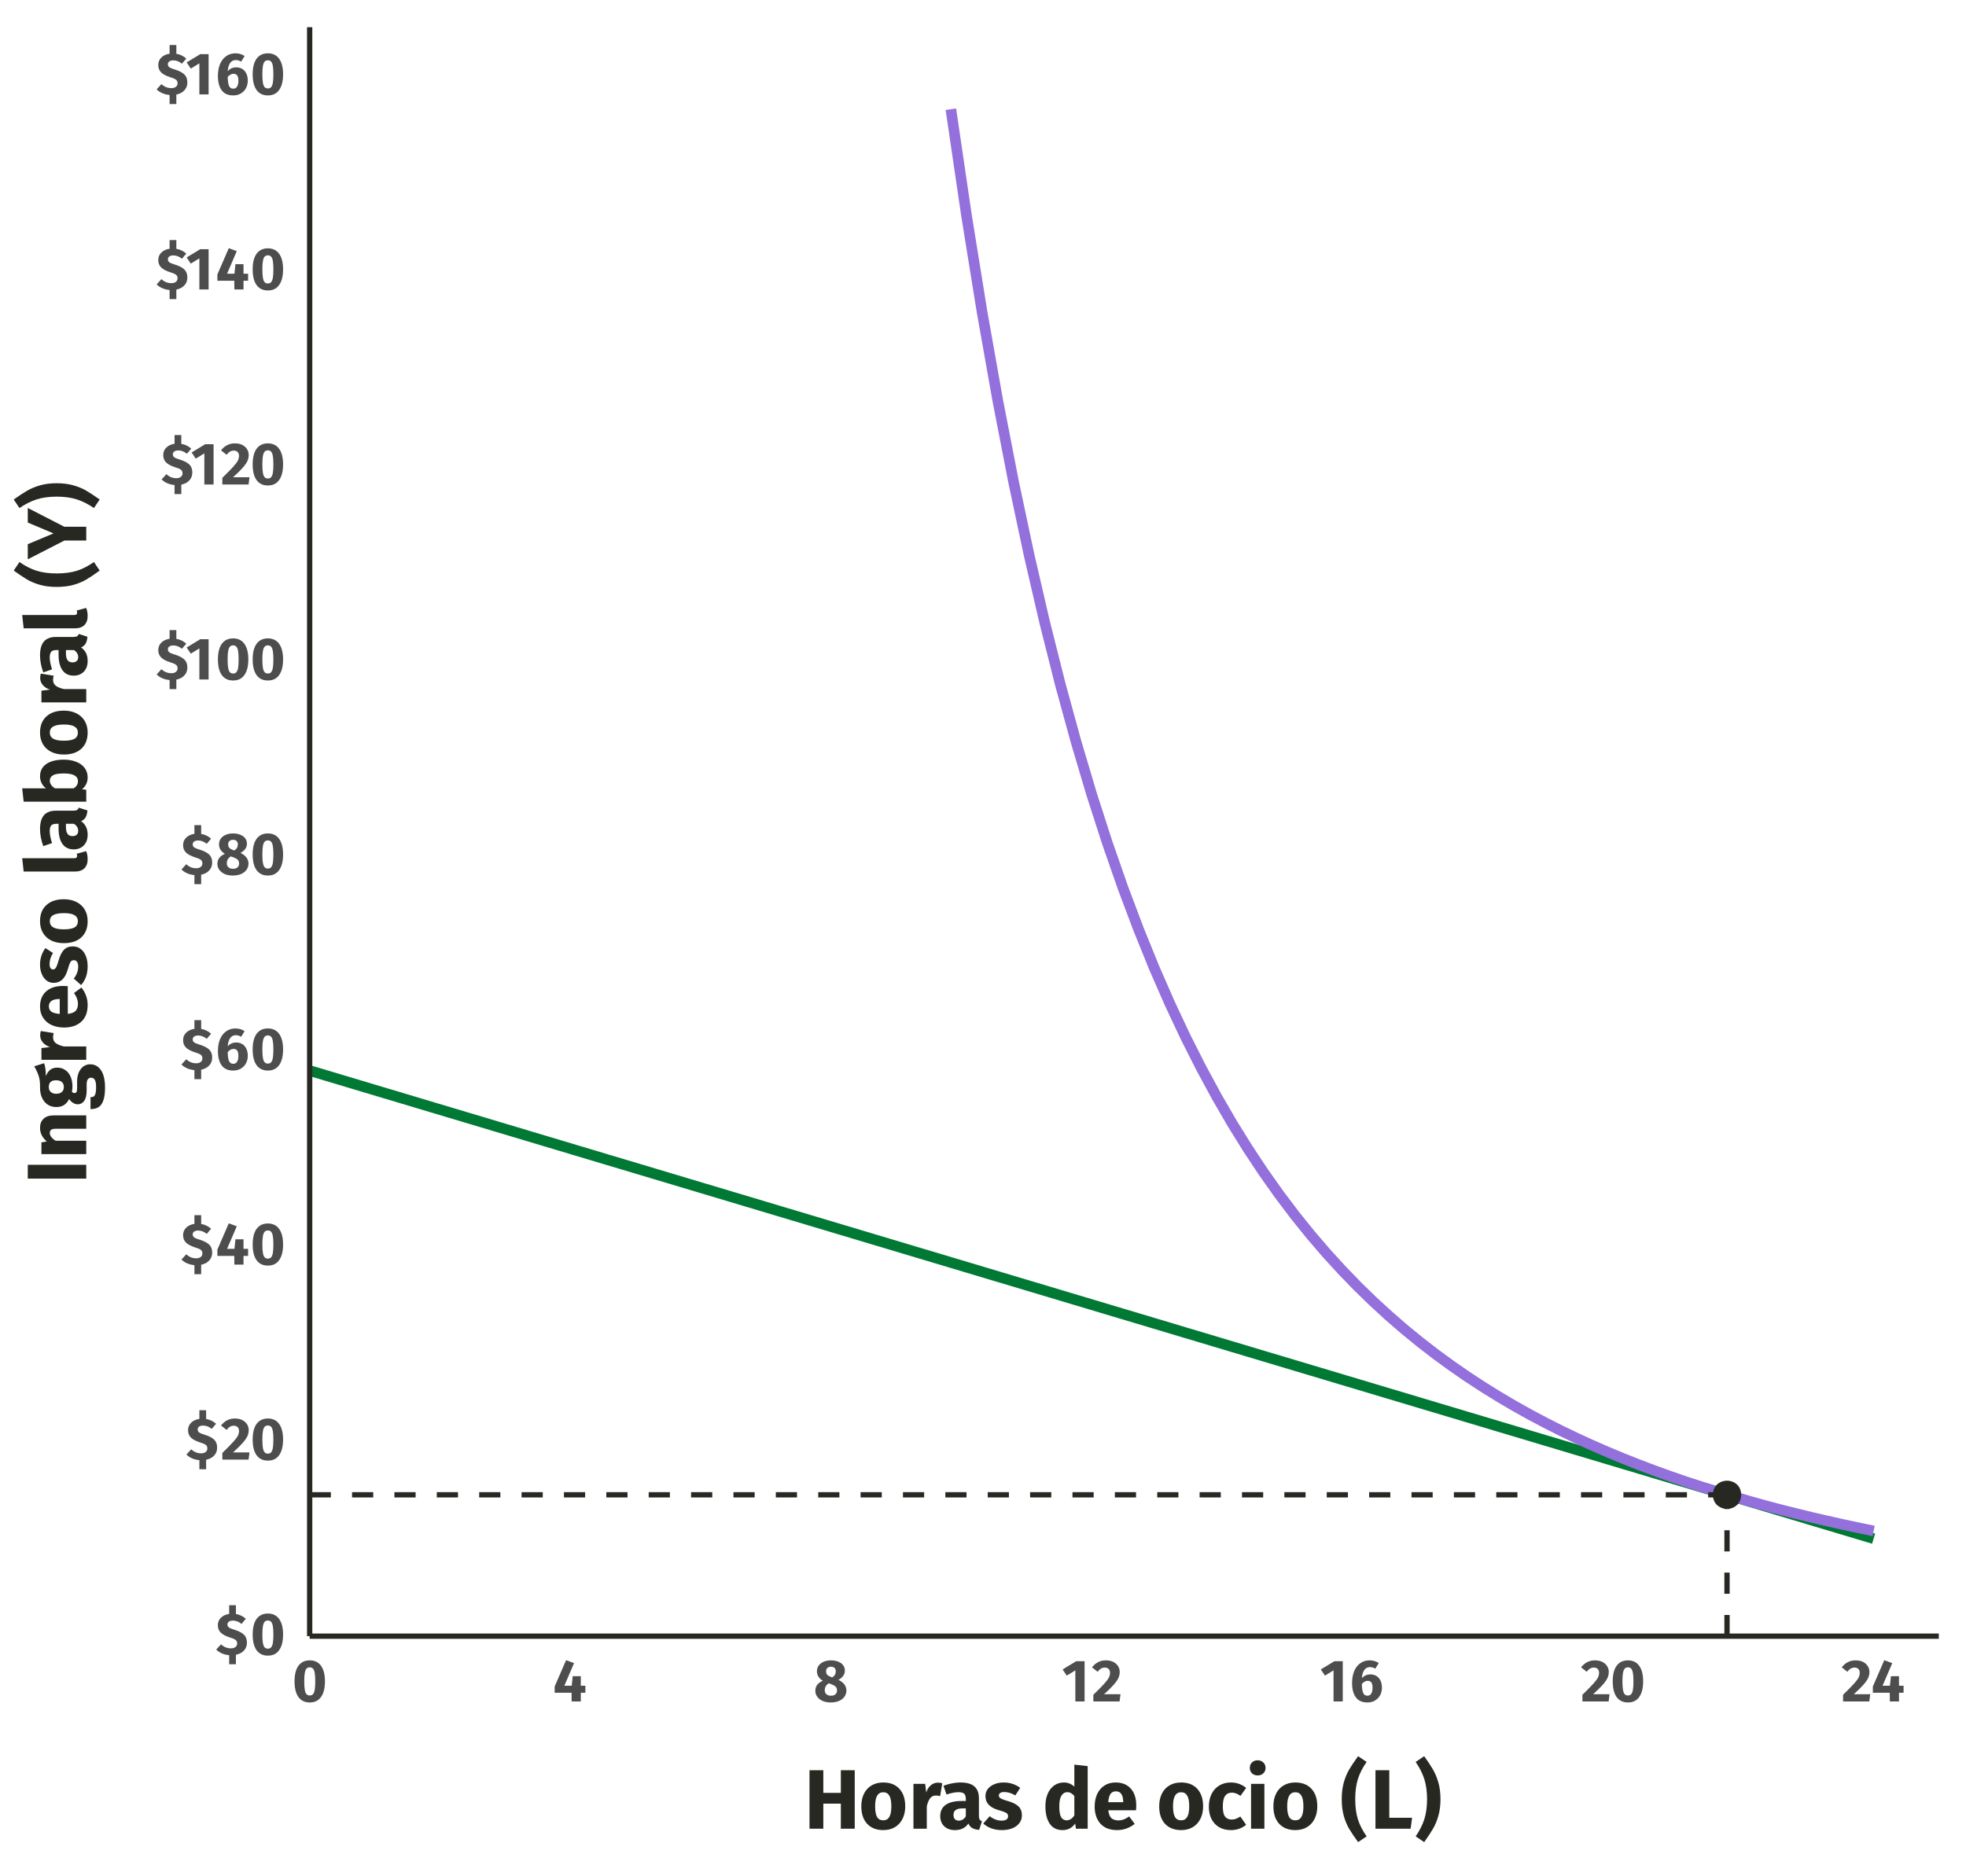 <?xml version="1.0" encoding="UTF-8"?>
<svg xmlns="http://www.w3.org/2000/svg" xmlns:xlink="http://www.w3.org/1999/xlink" width="396" height="378" viewBox="0 0 396 378">
<defs>
<g>
<g id="glyph-0-0">
<path d="M 6.516 4.203 L 1.469 4.203 L 1.469 -12.594 L 6.516 -12.594 Z M 2.141 -11.969 L 2.141 3.578 L 5.875 3.578 L 5.875 -11.969 Z M 3.891 -5.406 C 4.367 -5.406 4.707 -5.273 4.906 -5.016 C 5.113 -4.766 5.219 -4.438 5.219 -4.031 C 5.219 -3.602 5.129 -3.273 4.953 -3.047 C 4.773 -2.816 4.484 -2.672 4.078 -2.609 L 4.078 -2.078 C 4.078 -1.984 4.047 -1.91 3.984 -1.859 C 3.93 -1.805 3.863 -1.781 3.781 -1.781 C 3.695 -1.781 3.625 -1.805 3.562 -1.859 C 3.508 -1.91 3.484 -1.984 3.484 -2.078 L 3.484 -3.078 C 3.898 -3.109 4.188 -3.188 4.344 -3.312 C 4.5 -3.445 4.578 -3.68 4.578 -4.016 C 4.578 -4.273 4.523 -4.477 4.422 -4.625 C 4.316 -4.77 4.125 -4.844 3.844 -4.844 C 3.602 -4.844 3.395 -4.797 3.219 -4.703 C 3.156 -4.68 3.102 -4.672 3.062 -4.672 C 2.969 -4.672 2.895 -4.695 2.844 -4.75 C 2.789 -4.801 2.766 -4.863 2.766 -4.938 C 2.766 -5.094 2.883 -5.207 3.125 -5.281 C 3.363 -5.363 3.617 -5.406 3.891 -5.406 Z M 3.781 -1.438 C 3.895 -1.438 3.992 -1.395 4.078 -1.312 C 4.16 -1.238 4.203 -1.141 4.203 -1.016 C 4.203 -0.891 4.16 -0.785 4.078 -0.703 C 3.992 -0.617 3.895 -0.578 3.781 -0.578 C 3.656 -0.578 3.551 -0.617 3.469 -0.703 C 3.395 -0.785 3.359 -0.891 3.359 -1.016 C 3.359 -1.141 3.395 -1.238 3.469 -1.312 C 3.551 -1.395 3.656 -1.438 3.781 -1.438 Z M 3.781 -1.438 "/>
</g>
<g id="glyph-0-1">
<path d="M 6.297 -2.406 C 6.297 -1.781 6.098 -1.254 5.703 -0.828 C 5.316 -0.398 4.773 -0.113 4.078 0.031 L 4.078 1.938 L 2.719 1.938 L 2.719 0.109 C 1.656 0.016 0.785 -0.359 0.109 -1.016 L 1.078 -2.078 C 1.648 -1.535 2.316 -1.266 3.078 -1.266 C 3.461 -1.266 3.766 -1.352 3.984 -1.531 C 4.211 -1.707 4.328 -1.945 4.328 -2.25 C 4.328 -2.457 4.285 -2.625 4.203 -2.75 C 4.129 -2.883 3.988 -3.004 3.781 -3.109 C 3.57 -3.223 3.27 -3.336 2.875 -3.453 C 2 -3.734 1.375 -4.066 1 -4.453 C 0.625 -4.836 0.438 -5.328 0.438 -5.922 C 0.438 -6.523 0.645 -7.031 1.062 -7.438 C 1.477 -7.844 2.031 -8.098 2.719 -8.203 L 2.719 -9.953 L 4.078 -9.953 L 4.078 -8.188 C 4.859 -8.051 5.523 -7.727 6.078 -7.219 L 5.203 -6.188 C 4.672 -6.633 4.086 -6.859 3.453 -6.859 C 3.117 -6.859 2.852 -6.785 2.656 -6.641 C 2.469 -6.504 2.375 -6.316 2.375 -6.078 C 2.375 -5.898 2.414 -5.754 2.5 -5.641 C 2.582 -5.523 2.734 -5.414 2.953 -5.312 C 3.172 -5.219 3.492 -5.102 3.922 -4.969 C 4.734 -4.707 5.332 -4.383 5.719 -4 C 6.102 -3.625 6.297 -3.094 6.297 -2.406 Z M 6.297 -2.406 "/>
</g>
<g id="glyph-0-2">
<path d="M 3.516 -8.281 C 4.504 -8.281 5.258 -7.914 5.781 -7.188 C 6.312 -6.457 6.578 -5.41 6.578 -4.047 C 6.578 -2.68 6.312 -1.629 5.781 -0.891 C 5.258 -0.16 4.504 0.203 3.516 0.203 C 2.523 0.203 1.766 -0.16 1.234 -0.891 C 0.711 -1.629 0.453 -2.68 0.453 -4.047 C 0.453 -5.41 0.711 -6.457 1.234 -7.188 C 1.766 -7.914 2.523 -8.281 3.516 -8.281 Z M 3.516 -6.875 C 3.242 -6.875 3.023 -6.785 2.859 -6.609 C 2.703 -6.43 2.586 -6.141 2.516 -5.734 C 2.441 -5.328 2.406 -4.766 2.406 -4.047 C 2.406 -3.328 2.441 -2.758 2.516 -2.344 C 2.586 -1.938 2.703 -1.645 2.859 -1.469 C 3.023 -1.289 3.242 -1.203 3.516 -1.203 C 3.785 -1.203 4 -1.285 4.156 -1.453 C 4.32 -1.629 4.441 -1.922 4.516 -2.328 C 4.586 -2.742 4.625 -3.316 4.625 -4.047 C 4.625 -4.773 4.586 -5.344 4.516 -5.75 C 4.441 -6.164 4.32 -6.457 4.156 -6.625 C 4 -6.789 3.785 -6.875 3.516 -6.875 Z M 3.516 -6.875 "/>
</g>
<g id="glyph-0-3">
<path d="M 2.859 -8.281 C 3.441 -8.281 3.941 -8.176 4.359 -7.969 C 4.773 -7.758 5.094 -7.477 5.312 -7.125 C 5.539 -6.77 5.656 -6.383 5.656 -5.969 C 5.656 -5.531 5.566 -5.113 5.391 -4.719 C 5.211 -4.332 4.898 -3.883 4.453 -3.375 C 4.004 -2.863 3.352 -2.223 2.5 -1.453 L 5.812 -1.453 L 5.625 0 L 0.344 0 L 0.344 -1.344 C 1.332 -2.312 2.051 -3.039 2.5 -3.531 C 2.945 -4.02 3.258 -4.426 3.438 -4.75 C 3.613 -5.082 3.703 -5.422 3.703 -5.766 C 3.703 -6.098 3.609 -6.359 3.422 -6.547 C 3.234 -6.734 2.977 -6.828 2.656 -6.828 C 2.375 -6.828 2.117 -6.758 1.891 -6.625 C 1.672 -6.5 1.441 -6.285 1.203 -5.984 L 0.078 -6.875 C 0.41 -7.312 0.812 -7.656 1.281 -7.906 C 1.75 -8.156 2.273 -8.281 2.859 -8.281 Z M 2.859 -8.281 "/>
</g>
<g id="glyph-0-4">
<path d="M 6.531 -1.75 L 5.609 -1.75 L 5.609 0 L 3.766 0 L 3.75 -1.75 L 0.344 -1.75 L 0.344 -3.016 L 2.641 -8.312 L 4.25 -7.719 L 2.297 -3.172 L 3.781 -3.172 L 3.984 -5.094 L 5.609 -5.094 L 5.609 -3.172 L 6.531 -3.172 Z M 6.531 -1.75 "/>
</g>
<g id="glyph-0-5">
<path d="M 4.141 -5.453 C 4.586 -5.453 4.988 -5.348 5.344 -5.141 C 5.695 -4.93 5.973 -4.625 6.172 -4.219 C 6.367 -3.812 6.469 -3.328 6.469 -2.766 C 6.469 -2.211 6.348 -1.711 6.109 -1.266 C 5.867 -0.816 5.523 -0.457 5.078 -0.188 C 4.641 0.07 4.125 0.203 3.531 0.203 C 2.488 0.203 1.711 -0.145 1.203 -0.844 C 0.703 -1.539 0.453 -2.492 0.453 -3.703 C 0.453 -4.617 0.594 -5.422 0.875 -6.109 C 1.164 -6.797 1.578 -7.328 2.109 -7.703 C 2.641 -8.086 3.266 -8.281 3.984 -8.281 C 4.68 -8.281 5.297 -8.098 5.828 -7.734 L 5.141 -6.609 C 4.773 -6.816 4.406 -6.922 4.031 -6.922 C 3.57 -6.922 3.203 -6.727 2.922 -6.344 C 2.648 -5.957 2.484 -5.41 2.422 -4.703 C 2.898 -5.203 3.473 -5.453 4.141 -5.453 Z M 3.547 -1.156 C 3.891 -1.156 4.145 -1.297 4.312 -1.578 C 4.488 -1.859 4.578 -2.25 4.578 -2.75 C 4.578 -3.25 4.492 -3.609 4.328 -3.828 C 4.172 -4.047 3.93 -4.156 3.609 -4.156 C 3.18 -4.156 2.785 -3.941 2.422 -3.516 C 2.441 -2.66 2.535 -2.051 2.703 -1.688 C 2.867 -1.332 3.148 -1.156 3.547 -1.156 Z M 3.547 -1.156 "/>
</g>
<g id="glyph-0-6">
<path d="M 5 -4.359 C 5.539 -4.086 5.941 -3.773 6.203 -3.422 C 6.473 -3.066 6.609 -2.66 6.609 -2.203 C 6.609 -1.754 6.484 -1.348 6.234 -0.984 C 5.984 -0.617 5.617 -0.328 5.141 -0.109 C 4.66 0.098 4.094 0.203 3.438 0.203 C 2.812 0.203 2.266 0.098 1.797 -0.109 C 1.328 -0.328 0.969 -0.613 0.719 -0.969 C 0.469 -1.32 0.344 -1.719 0.344 -2.156 C 0.344 -3.062 0.848 -3.734 1.859 -4.172 C 1.066 -4.648 0.672 -5.289 0.672 -6.094 C 0.672 -6.531 0.789 -6.91 1.031 -7.234 C 1.27 -7.566 1.602 -7.82 2.031 -8 C 2.457 -8.188 2.941 -8.281 3.484 -8.281 C 4.316 -8.281 4.992 -8.094 5.516 -7.719 C 6.035 -7.344 6.297 -6.832 6.297 -6.188 C 6.297 -5.832 6.188 -5.492 5.969 -5.172 C 5.758 -4.859 5.438 -4.586 5 -4.359 Z M 3.5 -7 C 3.195 -7 2.957 -6.914 2.781 -6.75 C 2.602 -6.594 2.516 -6.367 2.516 -6.078 C 2.516 -5.797 2.586 -5.566 2.734 -5.391 C 2.891 -5.223 3.141 -5.07 3.484 -4.938 L 3.75 -4.844 C 4.02 -5.02 4.207 -5.207 4.312 -5.406 C 4.414 -5.602 4.469 -5.832 4.469 -6.094 C 4.469 -6.363 4.383 -6.582 4.219 -6.75 C 4.051 -6.914 3.812 -7 3.5 -7 Z M 3.5 -1.156 C 3.883 -1.156 4.18 -1.25 4.391 -1.438 C 4.609 -1.633 4.719 -1.891 4.719 -2.203 C 4.719 -2.535 4.625 -2.797 4.438 -2.984 C 4.25 -3.172 3.926 -3.348 3.469 -3.516 L 3.062 -3.656 C 2.52 -3.344 2.25 -2.875 2.25 -2.25 C 2.25 -1.914 2.359 -1.648 2.578 -1.453 C 2.805 -1.254 3.113 -1.156 3.5 -1.156 Z M 3.5 -1.156 "/>
</g>
<g id="glyph-0-7">
<path d="M 4.578 0 L 2.719 0 L 2.719 -6.266 L 0.984 -5.203 L 0.156 -6.453 L 2.891 -8.109 L 4.578 -8.109 Z M 4.578 0 "/>
</g>
<g id="glyph-1-0">
<path d="M 9.234 5.953 L 2.094 5.953 L 2.094 -17.844 L 9.234 -17.844 Z M 3.031 -16.969 L 3.031 5.062 L 8.312 5.062 L 8.312 -16.969 Z M 5.516 -7.672 C 6.191 -7.672 6.672 -7.488 6.953 -7.125 C 7.242 -6.758 7.391 -6.289 7.391 -5.719 C 7.391 -5.113 7.258 -4.645 7 -4.312 C 6.75 -3.988 6.344 -3.785 5.781 -3.703 L 5.781 -2.938 C 5.781 -2.812 5.738 -2.711 5.656 -2.641 C 5.57 -2.566 5.473 -2.531 5.359 -2.531 C 5.242 -2.531 5.145 -2.566 5.062 -2.641 C 4.977 -2.711 4.938 -2.812 4.938 -2.938 L 4.938 -4.375 C 5.531 -4.406 5.938 -4.516 6.156 -4.703 C 6.375 -4.891 6.484 -5.211 6.484 -5.672 C 6.484 -6.047 6.406 -6.332 6.25 -6.531 C 6.102 -6.738 5.832 -6.844 5.438 -6.844 C 5.113 -6.844 4.82 -6.781 4.562 -6.656 C 4.469 -6.625 4.391 -6.609 4.328 -6.609 C 4.203 -6.609 4.102 -6.645 4.031 -6.719 C 3.957 -6.789 3.922 -6.883 3.922 -7 C 3.922 -7.219 4.086 -7.383 4.422 -7.5 C 4.766 -7.613 5.129 -7.672 5.516 -7.672 Z M 5.359 -2.047 C 5.523 -2.047 5.664 -1.988 5.781 -1.875 C 5.895 -1.758 5.953 -1.613 5.953 -1.438 C 5.953 -1.258 5.895 -1.109 5.781 -0.984 C 5.664 -0.867 5.523 -0.812 5.359 -0.812 C 5.18 -0.812 5.035 -0.867 4.922 -0.984 C 4.816 -1.109 4.766 -1.258 4.766 -1.438 C 4.766 -1.613 4.816 -1.758 4.922 -1.875 C 5.035 -1.988 5.18 -2.047 5.359 -2.047 Z M 5.359 -2.047 "/>
</g>
<g id="glyph-1-1">
<path d="M 7.422 -5.047 L 3.891 -5.047 L 3.891 0 L 1.109 0 L 1.109 -11.781 L 3.891 -11.781 L 3.891 -7.219 L 7.422 -7.219 L 7.422 -11.781 L 10.219 -11.781 L 10.219 0 L 7.422 0 Z M 7.422 -5.047 "/>
</g>
<g id="glyph-1-2">
<path d="M 4.969 -9.312 C 6.344 -9.312 7.422 -8.891 8.203 -8.047 C 8.992 -7.203 9.391 -6.02 9.391 -4.5 C 9.391 -3.539 9.207 -2.703 8.844 -1.984 C 8.488 -1.266 7.977 -0.707 7.312 -0.312 C 6.656 0.082 5.875 0.281 4.969 0.281 C 3.594 0.281 2.508 -0.141 1.719 -0.984 C 0.938 -1.828 0.547 -3.004 0.547 -4.516 C 0.547 -5.484 0.723 -6.328 1.078 -7.047 C 1.43 -7.766 1.941 -8.32 2.609 -8.719 C 3.273 -9.113 4.062 -9.312 4.969 -9.312 Z M 4.969 -7.344 C 4.414 -7.344 4.004 -7.113 3.734 -6.656 C 3.461 -6.195 3.328 -5.484 3.328 -4.516 C 3.328 -3.535 3.457 -2.816 3.719 -2.359 C 3.988 -1.91 4.406 -1.688 4.969 -1.688 C 5.508 -1.688 5.914 -1.914 6.188 -2.375 C 6.457 -2.832 6.594 -3.539 6.594 -4.5 C 6.594 -5.488 6.457 -6.207 6.188 -6.656 C 5.926 -7.113 5.52 -7.344 4.969 -7.344 Z M 4.969 -7.344 "/>
</g>
<g id="glyph-1-3">
<path d="M 5.953 -9.281 C 6.273 -9.281 6.57 -9.238 6.844 -9.156 L 6.422 -6.562 C 6.086 -6.645 5.816 -6.688 5.609 -6.688 C 5.086 -6.688 4.688 -6.504 4.406 -6.141 C 4.125 -5.773 3.898 -5.227 3.734 -4.5 L 3.734 0 L 1.047 0 L 1.047 -9.031 L 3.406 -9.031 L 3.625 -7.297 C 3.82 -7.922 4.129 -8.406 4.547 -8.75 C 4.961 -9.102 5.43 -9.281 5.953 -9.281 Z M 5.953 -9.281 "/>
</g>
<g id="glyph-1-4">
<path d="M 8.234 -2.625 C 8.234 -2.281 8.281 -2.023 8.375 -1.859 C 8.469 -1.703 8.625 -1.586 8.844 -1.516 L 8.281 0.234 C 7.727 0.191 7.273 0.078 6.922 -0.109 C 6.578 -0.305 6.305 -0.617 6.109 -1.047 C 5.516 -0.16 4.609 0.281 3.391 0.281 C 2.492 0.281 1.773 0.02 1.234 -0.5 C 0.703 -1.02 0.438 -1.695 0.438 -2.531 C 0.438 -3.52 0.801 -4.273 1.531 -4.797 C 2.258 -5.316 3.305 -5.578 4.672 -5.578 L 5.594 -5.578 L 5.594 -5.969 C 5.594 -6.5 5.477 -6.863 5.25 -7.062 C 5.02 -7.258 4.625 -7.359 4.062 -7.359 C 3.77 -7.359 3.41 -7.316 2.984 -7.234 C 2.566 -7.148 2.141 -7.035 1.703 -6.891 L 1.094 -8.656 C 1.656 -8.863 2.234 -9.023 2.828 -9.141 C 3.422 -9.254 3.973 -9.312 4.484 -9.312 C 5.773 -9.312 6.723 -9.047 7.328 -8.516 C 7.93 -7.984 8.234 -7.188 8.234 -6.125 Z M 4.172 -1.625 C 4.461 -1.625 4.727 -1.695 4.969 -1.844 C 5.219 -2 5.426 -2.211 5.594 -2.484 L 5.594 -4.094 L 4.938 -4.094 C 4.32 -4.094 3.863 -3.984 3.562 -3.766 C 3.258 -3.555 3.109 -3.223 3.109 -2.766 C 3.109 -2.41 3.203 -2.129 3.391 -1.922 C 3.578 -1.723 3.836 -1.625 4.172 -1.625 Z M 4.172 -1.625 "/>
</g>
<g id="glyph-1-5">
<path d="M 4.234 -9.312 C 4.879 -9.312 5.484 -9.211 6.047 -9.016 C 6.617 -8.828 7.117 -8.562 7.547 -8.219 L 6.562 -6.703 C 5.82 -7.16 5.078 -7.391 4.328 -7.391 C 3.984 -7.391 3.719 -7.328 3.531 -7.203 C 3.344 -7.086 3.25 -6.926 3.25 -6.719 C 3.25 -6.539 3.289 -6.398 3.375 -6.297 C 3.457 -6.191 3.629 -6.082 3.891 -5.969 C 4.148 -5.852 4.551 -5.719 5.094 -5.562 C 6.039 -5.289 6.742 -4.938 7.203 -4.5 C 7.66 -4.062 7.891 -3.457 7.891 -2.688 C 7.891 -2.07 7.711 -1.539 7.359 -1.094 C 7.004 -0.645 6.52 -0.301 5.906 -0.062 C 5.301 0.164 4.625 0.281 3.875 0.281 C 3.113 0.281 2.406 0.164 1.75 -0.062 C 1.102 -0.301 0.555 -0.629 0.109 -1.047 L 1.406 -2.516 C 2.164 -1.922 2.969 -1.625 3.812 -1.625 C 4.219 -1.625 4.535 -1.695 4.766 -1.844 C 4.992 -2 5.109 -2.211 5.109 -2.484 C 5.109 -2.703 5.062 -2.867 4.969 -2.984 C 4.883 -3.109 4.711 -3.223 4.453 -3.328 C 4.191 -3.441 3.781 -3.578 3.219 -3.734 C 2.32 -3.992 1.648 -4.359 1.203 -4.828 C 0.766 -5.297 0.547 -5.875 0.547 -6.562 C 0.547 -7.082 0.691 -7.547 0.984 -7.953 C 1.285 -8.367 1.719 -8.695 2.281 -8.938 C 2.844 -9.188 3.492 -9.312 4.234 -9.312 Z M 4.234 -9.312 "/>
</g>
<g id="glyph-1-6">
</g>
<g id="glyph-1-7">
<path d="M 9.141 -12.609 L 9.141 0 L 6.766 0 L 6.625 -1.047 C 6.352 -0.641 6.004 -0.316 5.578 -0.078 C 5.148 0.16 4.645 0.281 4.062 0.281 C 2.938 0.281 2.082 -0.145 1.5 -1 C 0.914 -1.863 0.625 -3.039 0.625 -4.531 C 0.625 -5.469 0.773 -6.297 1.078 -7.016 C 1.379 -7.734 1.812 -8.297 2.375 -8.703 C 2.945 -9.109 3.613 -9.312 4.375 -9.312 C 4.77 -9.312 5.145 -9.238 5.5 -9.094 C 5.852 -8.945 6.172 -8.738 6.453 -8.469 L 6.453 -12.906 Z M 4.906 -1.688 C 5.508 -1.688 6.023 -2.02 6.453 -2.688 L 6.453 -6.594 C 6.242 -6.844 6.023 -7.031 5.797 -7.156 C 5.578 -7.289 5.332 -7.359 5.062 -7.359 C 4.551 -7.359 4.148 -7.129 3.859 -6.672 C 3.566 -6.211 3.422 -5.492 3.422 -4.516 C 3.422 -3.461 3.547 -2.727 3.797 -2.312 C 4.055 -1.895 4.426 -1.688 4.906 -1.688 Z M 4.906 -1.688 "/>
</g>
<g id="glyph-1-8">
<path d="M 8.922 -4.688 C 8.922 -4.312 8.906 -3.988 8.875 -3.719 L 3.297 -3.719 C 3.379 -2.957 3.586 -2.426 3.922 -2.125 C 4.266 -1.82 4.738 -1.672 5.344 -1.672 C 5.695 -1.672 6.047 -1.734 6.391 -1.859 C 6.734 -1.992 7.102 -2.195 7.5 -2.469 L 8.609 -0.969 C 7.547 -0.133 6.367 0.281 5.078 0.281 C 3.617 0.281 2.5 -0.145 1.719 -1 C 0.938 -1.863 0.547 -3.02 0.547 -4.469 C 0.547 -5.383 0.707 -6.207 1.031 -6.938 C 1.363 -7.676 1.848 -8.254 2.484 -8.672 C 3.117 -9.098 3.879 -9.312 4.766 -9.312 C 6.066 -9.312 7.082 -8.906 7.812 -8.094 C 8.551 -7.281 8.922 -6.145 8.922 -4.688 Z M 6.297 -5.453 C 6.266 -6.836 5.773 -7.531 4.828 -7.531 C 4.359 -7.531 4 -7.363 3.75 -7.031 C 3.508 -6.695 3.352 -6.133 3.281 -5.344 L 6.297 -5.344 Z M 6.297 -5.453 "/>
</g>
<g id="glyph-1-9">
<path d="M 4.969 -9.312 C 5.594 -9.312 6.148 -9.219 6.641 -9.031 C 7.141 -8.852 7.613 -8.582 8.062 -8.219 L 6.906 -6.609 C 6.332 -7.047 5.758 -7.266 5.188 -7.266 C 4.582 -7.266 4.125 -7.039 3.812 -6.594 C 3.508 -6.156 3.359 -5.441 3.359 -4.453 C 3.359 -3.504 3.508 -2.832 3.812 -2.438 C 4.125 -2.039 4.57 -1.844 5.156 -1.844 C 5.457 -1.844 5.734 -1.891 5.984 -1.984 C 6.234 -2.078 6.535 -2.234 6.891 -2.453 L 8.062 -0.781 C 7.164 -0.07 6.148 0.281 5.016 0.281 C 4.098 0.281 3.301 0.086 2.625 -0.297 C 1.957 -0.691 1.441 -1.242 1.078 -1.953 C 0.723 -2.66 0.547 -3.488 0.547 -4.438 C 0.547 -5.383 0.723 -6.227 1.078 -6.969 C 1.441 -7.707 1.957 -8.281 2.625 -8.688 C 3.301 -9.102 4.082 -9.312 4.969 -9.312 Z M 4.969 -9.312 "/>
</g>
<g id="glyph-1-10">
<path d="M 3.734 0 L 1.047 0 L 1.047 -9.031 L 3.734 -9.031 Z M 2.375 -13.781 C 2.844 -13.781 3.223 -13.633 3.516 -13.344 C 3.816 -13.062 3.969 -12.695 3.969 -12.25 C 3.969 -11.812 3.816 -11.445 3.516 -11.156 C 3.223 -10.875 2.844 -10.734 2.375 -10.734 C 1.906 -10.734 1.523 -10.875 1.234 -11.156 C 0.941 -11.445 0.797 -11.812 0.797 -12.25 C 0.797 -12.695 0.941 -13.062 1.234 -13.344 C 1.523 -13.633 1.906 -13.781 2.375 -13.781 Z M 2.375 -13.781 "/>
</g>
<g id="glyph-1-11">
<path d="M 5.328 -13.453 C 4.516 -12.297 3.926 -11.141 3.562 -9.984 C 3.207 -8.836 3.031 -7.492 3.031 -5.953 C 3.031 -4.41 3.207 -3.062 3.562 -1.906 C 3.926 -0.758 4.516 0.391 5.328 1.547 L 3.609 2.703 C 2.867 1.68 2.273 0.801 1.828 0.062 C 1.391 -0.676 1.023 -1.547 0.734 -2.547 C 0.453 -3.547 0.312 -4.68 0.312 -5.953 C 0.312 -7.223 0.453 -8.352 0.734 -9.344 C 1.023 -10.344 1.391 -11.211 1.828 -11.953 C 2.273 -12.703 2.867 -13.586 3.609 -14.609 Z M 5.328 -13.453 "/>
</g>
<g id="glyph-1-12">
<path d="M 3.891 -2.203 L 8.484 -2.203 L 8.188 0 L 1.109 0 L 1.109 -11.781 L 3.891 -11.781 Z M 3.891 -2.203 "/>
</g>
<g id="glyph-1-13">
<path d="M 1.922 -14.609 C 2.66 -13.578 3.242 -12.691 3.672 -11.953 C 4.109 -11.211 4.473 -10.344 4.766 -9.344 C 5.055 -8.352 5.203 -7.223 5.203 -5.953 C 5.203 -4.68 5.055 -3.547 4.766 -2.547 C 4.473 -1.547 4.109 -0.68 3.672 0.047 C 3.242 0.785 2.66 1.672 1.922 2.703 L 0.203 1.547 C 1.004 0.379 1.586 -0.773 1.953 -1.922 C 2.316 -3.078 2.5 -4.422 2.5 -5.953 C 2.5 -7.484 2.316 -8.82 1.953 -9.969 C 1.586 -11.125 1.004 -12.285 0.203 -13.453 Z M 1.922 -14.609 "/>
</g>
<g id="glyph-2-0">
<path d="M 5.953 -9.234 L 5.953 -2.094 L -17.844 -2.094 L -17.844 -9.234 Z M -16.969 -3.031 L 5.062 -3.031 L 5.062 -8.312 L -16.969 -8.312 Z M -7.672 -5.516 C -7.672 -6.191 -7.488 -6.672 -7.125 -6.953 C -6.758 -7.242 -6.289 -7.391 -5.719 -7.391 C -5.113 -7.391 -4.645 -7.258 -4.312 -7 C -3.988 -6.75 -3.785 -6.344 -3.703 -5.781 L -2.938 -5.781 C -2.812 -5.781 -2.711 -5.738 -2.641 -5.656 C -2.566 -5.57 -2.531 -5.473 -2.531 -5.359 C -2.531 -5.242 -2.566 -5.145 -2.641 -5.062 C -2.711 -4.977 -2.812 -4.938 -2.938 -4.938 L -4.375 -4.938 C -4.406 -5.531 -4.516 -5.938 -4.703 -6.156 C -4.891 -6.375 -5.211 -6.484 -5.672 -6.484 C -6.047 -6.484 -6.332 -6.406 -6.531 -6.25 C -6.738 -6.102 -6.844 -5.832 -6.844 -5.438 C -6.844 -5.113 -6.781 -4.82 -6.656 -4.562 C -6.625 -4.469 -6.609 -4.391 -6.609 -4.328 C -6.609 -4.203 -6.645 -4.102 -6.719 -4.031 C -6.789 -3.957 -6.883 -3.922 -7 -3.922 C -7.219 -3.922 -7.383 -4.086 -7.5 -4.422 C -7.613 -4.766 -7.672 -5.129 -7.672 -5.516 Z M -2.047 -5.359 C -2.047 -5.523 -1.988 -5.664 -1.875 -5.781 C -1.758 -5.895 -1.613 -5.953 -1.438 -5.953 C -1.258 -5.953 -1.109 -5.895 -0.984 -5.781 C -0.867 -5.664 -0.812 -5.523 -0.812 -5.359 C -0.812 -5.18 -0.867 -5.035 -0.984 -4.922 C -1.109 -4.816 -1.258 -4.766 -1.438 -4.766 C -1.613 -4.766 -1.758 -4.816 -1.875 -4.922 C -1.988 -5.035 -2.047 -5.18 -2.047 -5.359 Z M -2.047 -5.359 "/>
</g>
<g id="glyph-2-1">
<path d="M 0 -3.891 L 0 -1.109 L -11.781 -1.109 L -11.781 -3.891 Z M 0 -3.891 "/>
</g>
<g id="glyph-2-2">
<path d="M -9.312 -6.344 C -9.312 -7.125 -9.07 -7.734 -8.594 -8.172 C -8.125 -8.617 -7.457 -8.844 -6.594 -8.844 L 0 -8.844 L 0 -6.156 L -6.141 -6.156 C -6.586 -6.156 -6.898 -6.082 -7.078 -5.938 C -7.254 -5.801 -7.344 -5.586 -7.344 -5.297 C -7.344 -4.754 -6.953 -4.234 -6.172 -3.734 L 0 -3.734 L 0 -1.047 L -9.031 -1.047 L -9.031 -3.406 L -7.953 -3.594 C -8.41 -3.988 -8.75 -4.41 -8.969 -4.859 C -9.195 -5.305 -9.312 -5.801 -9.312 -6.344 Z M -9.312 -6.344 "/>
</g>
<g id="glyph-2-3">
<path d="M -8.5 -9.359 C -8.258 -8.773 -8.141 -7.91 -8.141 -6.766 C -7.891 -7.359 -7.582 -7.789 -7.219 -8.062 C -6.863 -8.332 -6.395 -8.469 -5.812 -8.469 C -5.238 -8.469 -4.719 -8.312 -4.25 -8 C -3.789 -7.695 -3.43 -7.258 -3.172 -6.688 C -2.91 -6.113 -2.781 -5.441 -2.781 -4.672 C -2.781 -4.305 -2.816 -3.961 -2.891 -3.641 C -2.848 -3.547 -2.773 -3.473 -2.672 -3.422 C -2.578 -3.367 -2.477 -3.344 -2.375 -3.344 C -2.207 -3.344 -2.078 -3.406 -1.984 -3.531 C -1.891 -3.664 -1.844 -3.93 -1.844 -4.328 L -1.844 -5.688 C -1.844 -6.383 -1.727 -6.992 -1.5 -7.516 C -1.27 -8.035 -0.957 -8.438 -0.562 -8.719 C -0.164 -9 0.281 -9.141 0.781 -9.141 C 1.719 -9.141 2.453 -8.734 2.984 -7.922 C 3.516 -7.117 3.781 -5.953 3.781 -4.422 C 3.781 -3.316 3.66 -2.445 3.422 -1.812 C 3.191 -1.176 2.863 -0.734 2.438 -0.484 C 2.02 -0.234 1.492 -0.109 0.859 -0.109 L 0.859 -2.516 C 1.141 -2.516 1.359 -2.566 1.516 -2.672 C 1.672 -2.785 1.785 -2.984 1.859 -3.266 C 1.941 -3.547 1.984 -3.953 1.984 -4.484 C 1.984 -5.223 1.895 -5.734 1.719 -6.016 C 1.551 -6.297 1.301 -6.438 0.969 -6.438 C 0.695 -6.438 0.477 -6.328 0.312 -6.109 C 0.156 -5.898 0.078 -5.582 0.078 -5.156 L 0.078 -3.844 C 0.078 -2.914 -0.086 -2.223 -0.422 -1.766 C -0.754 -1.305 -1.18 -1.078 -1.703 -1.078 C -2.023 -1.078 -2.344 -1.172 -2.656 -1.359 C -2.969 -1.555 -3.227 -1.816 -3.438 -2.141 C -3.738 -1.578 -4.098 -1.164 -4.516 -0.906 C -4.93 -0.656 -5.43 -0.531 -6.016 -0.531 C -7.023 -0.531 -7.828 -0.891 -8.422 -1.609 C -9.016 -2.336 -9.312 -3.297 -9.312 -4.484 C -9.289 -5.391 -9.379 -6.156 -9.578 -6.781 C -9.785 -7.414 -10.086 -8.066 -10.484 -8.734 Z M -7.547 -4.562 C -7.547 -4.133 -7.41 -3.801 -7.141 -3.562 C -6.879 -3.32 -6.516 -3.203 -6.047 -3.203 C -5.566 -3.203 -5.191 -3.32 -4.922 -3.562 C -4.648 -3.801 -4.516 -4.133 -4.516 -4.562 C -4.516 -5 -4.645 -5.332 -4.906 -5.562 C -5.164 -5.801 -5.562 -5.922 -6.094 -5.922 C -7.062 -5.922 -7.547 -5.469 -7.547 -4.562 Z M -7.547 -4.562 "/>
</g>
<g id="glyph-2-4">
<path d="M -9.281 -5.953 C -9.281 -6.273 -9.238 -6.57 -9.156 -6.844 L -6.562 -6.422 C -6.645 -6.086 -6.688 -5.816 -6.688 -5.609 C -6.688 -5.086 -6.504 -4.688 -6.141 -4.406 C -5.773 -4.125 -5.227 -3.898 -4.5 -3.734 L 0 -3.734 L 0 -1.047 L -9.031 -1.047 L -9.031 -3.406 L -7.297 -3.625 C -7.922 -3.82 -8.406 -4.129 -8.75 -4.547 C -9.102 -4.961 -9.281 -5.43 -9.281 -5.953 Z M -9.281 -5.953 "/>
</g>
<g id="glyph-2-5">
<path d="M -4.688 -8.922 C -4.312 -8.922 -3.988 -8.906 -3.719 -8.875 L -3.719 -3.297 C -2.957 -3.379 -2.426 -3.586 -2.125 -3.922 C -1.82 -4.266 -1.672 -4.738 -1.672 -5.344 C -1.672 -5.695 -1.734 -6.047 -1.859 -6.391 C -1.992 -6.734 -2.195 -7.102 -2.469 -7.5 L -0.969 -8.609 C -0.133 -7.547 0.281 -6.367 0.281 -5.078 C 0.281 -3.617 -0.145 -2.5 -1 -1.719 C -1.863 -0.938 -3.02 -0.547 -4.469 -0.547 C -5.383 -0.547 -6.207 -0.707 -6.938 -1.031 C -7.676 -1.363 -8.254 -1.848 -8.672 -2.484 C -9.098 -3.117 -9.312 -3.879 -9.312 -4.766 C -9.312 -6.066 -8.906 -7.082 -8.094 -7.812 C -7.281 -8.551 -6.145 -8.922 -4.688 -8.922 Z M -5.453 -6.297 C -6.836 -6.266 -7.531 -5.773 -7.531 -4.828 C -7.531 -4.359 -7.363 -4 -7.031 -3.75 C -6.695 -3.508 -6.133 -3.352 -5.344 -3.281 L -5.344 -6.297 Z M -5.453 -6.297 "/>
</g>
<g id="glyph-2-6">
<path d="M -9.312 -4.234 C -9.312 -4.879 -9.211 -5.484 -9.016 -6.047 C -8.828 -6.617 -8.562 -7.117 -8.219 -7.547 L -6.703 -6.562 C -7.16 -5.82 -7.391 -5.078 -7.391 -4.328 C -7.391 -3.984 -7.328 -3.719 -7.203 -3.531 C -7.086 -3.344 -6.926 -3.25 -6.719 -3.25 C -6.539 -3.25 -6.398 -3.289 -6.297 -3.375 C -6.191 -3.457 -6.082 -3.629 -5.969 -3.891 C -5.852 -4.148 -5.719 -4.551 -5.562 -5.094 C -5.289 -6.039 -4.938 -6.742 -4.5 -7.203 C -4.062 -7.66 -3.457 -7.891 -2.688 -7.891 C -2.07 -7.891 -1.539 -7.711 -1.094 -7.359 C -0.645 -7.004 -0.301 -6.52 -0.062 -5.906 C 0.164 -5.301 0.281 -4.625 0.281 -3.875 C 0.281 -3.113 0.164 -2.406 -0.062 -1.75 C -0.301 -1.102 -0.629 -0.555 -1.047 -0.109 L -2.516 -1.406 C -1.922 -2.164 -1.625 -2.969 -1.625 -3.812 C -1.625 -4.219 -1.695 -4.535 -1.844 -4.766 C -2 -4.992 -2.211 -5.109 -2.484 -5.109 C -2.703 -5.109 -2.867 -5.062 -2.984 -4.969 C -3.109 -4.883 -3.223 -4.711 -3.328 -4.453 C -3.441 -4.191 -3.578 -3.781 -3.734 -3.219 C -3.992 -2.32 -4.359 -1.648 -4.828 -1.203 C -5.297 -0.766 -5.875 -0.547 -6.562 -0.547 C -7.082 -0.547 -7.547 -0.691 -7.953 -0.984 C -8.367 -1.285 -8.695 -1.719 -8.938 -2.281 C -9.188 -2.844 -9.312 -3.492 -9.312 -4.234 Z M -9.312 -4.234 "/>
</g>
<g id="glyph-2-7">
<path d="M -9.312 -4.969 C -9.312 -6.344 -8.891 -7.422 -8.047 -8.203 C -7.203 -8.992 -6.02 -9.391 -4.5 -9.391 C -3.539 -9.391 -2.703 -9.207 -1.984 -8.844 C -1.266 -8.488 -0.707 -7.977 -0.312 -7.312 C 0.082 -6.656 0.281 -5.875 0.281 -4.969 C 0.281 -3.594 -0.141 -2.508 -0.984 -1.719 C -1.828 -0.938 -3.004 -0.547 -4.516 -0.547 C -5.484 -0.547 -6.328 -0.723 -7.047 -1.078 C -7.766 -1.43 -8.32 -1.941 -8.719 -2.609 C -9.113 -3.273 -9.312 -4.062 -9.312 -4.969 Z M -7.344 -4.969 C -7.344 -4.414 -7.113 -4.004 -6.656 -3.734 C -6.195 -3.461 -5.484 -3.328 -4.516 -3.328 C -3.535 -3.328 -2.816 -3.457 -2.359 -3.719 C -1.91 -3.988 -1.688 -4.406 -1.688 -4.969 C -1.688 -5.508 -1.914 -5.914 -2.375 -6.188 C -2.832 -6.457 -3.539 -6.594 -4.5 -6.594 C -5.488 -6.594 -6.207 -6.457 -6.656 -6.188 C -7.113 -5.926 -7.344 -5.52 -7.344 -4.969 Z M -7.344 -4.969 "/>
</g>
<g id="glyph-2-8">
</g>
<g id="glyph-2-9">
<path d="M 0.281 -3.453 C 0.281 -2.672 0.062 -2.062 -0.375 -1.625 C -0.82 -1.188 -1.461 -0.969 -2.297 -0.969 L -12.609 -0.969 L -12.906 -3.656 L -2.391 -3.656 C -2.023 -3.656 -1.844 -3.805 -1.844 -4.109 C -1.844 -4.273 -1.867 -4.426 -1.922 -4.562 L -0.016 -5.078 C 0.18 -4.598 0.281 -4.055 0.281 -3.453 Z M 0.281 -3.453 "/>
</g>
<g id="glyph-2-10">
<path d="M -2.625 -8.234 C -2.281 -8.234 -2.023 -8.281 -1.859 -8.375 C -1.703 -8.469 -1.586 -8.625 -1.516 -8.844 L 0.234 -8.281 C 0.191 -7.727 0.078 -7.273 -0.109 -6.922 C -0.305 -6.578 -0.617 -6.305 -1.047 -6.109 C -0.16 -5.516 0.281 -4.609 0.281 -3.391 C 0.281 -2.492 0.02 -1.773 -0.5 -1.234 C -1.02 -0.703 -1.695 -0.438 -2.531 -0.438 C -3.52 -0.438 -4.273 -0.801 -4.797 -1.531 C -5.316 -2.258 -5.578 -3.305 -5.578 -4.672 L -5.578 -5.594 L -5.969 -5.594 C -6.5 -5.594 -6.863 -5.477 -7.062 -5.25 C -7.258 -5.02 -7.359 -4.625 -7.359 -4.062 C -7.359 -3.77 -7.316 -3.41 -7.234 -2.984 C -7.148 -2.566 -7.035 -2.141 -6.891 -1.703 L -8.656 -1.094 C -8.863 -1.656 -9.023 -2.234 -9.141 -2.828 C -9.254 -3.422 -9.312 -3.973 -9.312 -4.484 C -9.312 -5.773 -9.047 -6.723 -8.516 -7.328 C -7.984 -7.93 -7.188 -8.234 -6.125 -8.234 Z M -1.625 -4.172 C -1.625 -4.461 -1.695 -4.727 -1.844 -4.969 C -2 -5.219 -2.211 -5.426 -2.484 -5.594 L -4.094 -5.594 L -4.094 -4.938 C -4.094 -4.32 -3.984 -3.863 -3.766 -3.562 C -3.555 -3.258 -3.223 -3.109 -2.766 -3.109 C -2.41 -3.109 -2.129 -3.203 -1.922 -3.391 C -1.723 -3.578 -1.625 -3.836 -1.625 -4.172 Z M -1.625 -4.172 "/>
</g>
<g id="glyph-2-11">
<path d="M -9.312 -6.125 C -9.312 -7.219 -8.891 -8.055 -8.047 -8.641 C -7.211 -9.223 -6.031 -9.516 -4.5 -9.516 C -3.57 -9.516 -2.742 -9.367 -2.016 -9.078 C -1.297 -8.797 -0.734 -8.383 -0.328 -7.844 C 0.078 -7.301 0.281 -6.664 0.281 -5.938 C 0.281 -5.438 0.18 -4.984 -0.016 -4.578 C -0.211 -4.18 -0.492 -3.844 -0.859 -3.562 L 0 -3.438 L 0 -1.047 L -12.609 -1.047 L -12.906 -3.734 L -8.109 -3.734 C -8.473 -3.992 -8.766 -4.336 -8.984 -4.766 C -9.203 -5.203 -9.312 -5.656 -9.312 -6.125 Z M -1.672 -5.172 C -1.672 -6.211 -2.613 -6.734 -4.5 -6.734 C -5.57 -6.734 -6.312 -6.609 -6.719 -6.359 C -7.133 -6.109 -7.344 -5.75 -7.344 -5.281 C -7.344 -4.676 -6.992 -4.16 -6.297 -3.734 L -2.547 -3.734 C -1.961 -4.098 -1.672 -4.578 -1.672 -5.172 Z M -1.672 -5.172 "/>
</g>
<g id="glyph-2-12">
<path d="M -13.453 -5.328 C -12.297 -4.516 -11.141 -3.926 -9.984 -3.562 C -8.836 -3.207 -7.492 -3.031 -5.953 -3.031 C -4.41 -3.031 -3.062 -3.207 -1.906 -3.562 C -0.758 -3.926 0.391 -4.516 1.547 -5.328 L 2.703 -3.609 C 1.68 -2.867 0.801 -2.273 0.062 -1.828 C -0.676 -1.391 -1.547 -1.023 -2.547 -0.734 C -3.547 -0.453 -4.68 -0.312 -5.953 -0.312 C -7.223 -0.312 -8.352 -0.453 -9.344 -0.734 C -10.344 -1.023 -11.211 -1.391 -11.953 -1.828 C -12.703 -2.273 -13.586 -2.867 -14.609 -3.609 Z M -13.453 -5.328 "/>
</g>
<g id="glyph-2-13">
<path d="M -4.422 -6.438 L 0 -6.438 L 0 -3.656 L -4.406 -3.656 L -11.781 0.125 L -11.781 -2.922 L -6.594 -5.094 L -11.781 -7.281 L -11.781 -10.219 Z M -4.422 -6.438 "/>
</g>
<g id="glyph-2-14">
<path d="M -14.609 -1.922 C -13.578 -2.66 -12.691 -3.242 -11.953 -3.672 C -11.211 -4.109 -10.344 -4.473 -9.344 -4.766 C -8.352 -5.055 -7.223 -5.203 -5.953 -5.203 C -4.68 -5.203 -3.547 -5.055 -2.547 -4.766 C -1.547 -4.473 -0.68 -4.109 0.047 -3.672 C 0.785 -3.242 1.672 -2.66 2.703 -1.922 L 1.547 -0.203 C 0.379 -1.004 -0.773 -1.586 -1.922 -1.953 C -3.078 -2.316 -4.422 -2.5 -5.953 -2.5 C -7.484 -2.5 -8.82 -2.316 -9.969 -1.953 C -11.125 -1.586 -12.285 -1.004 -13.453 -0.203 Z M -14.609 -1.922 "/>
</g>
</g>
<clipPath id="clip-0">
<path clip-rule="nonzero" d="M 62.375 214 L 379 214 L 379 312 L 62.375 312 Z M 62.375 214 "/>
</clipPath>
<clipPath id="clip-1">
<path clip-rule="nonzero" d="M 62.375 300 L 349 300 L 349 302 L 62.375 302 Z M 62.375 300 "/>
</clipPath>
<clipPath id="clip-2">
<path clip-rule="nonzero" d="M 347 300 L 349 300 L 349 329.629 L 347 329.629 Z M 347 300 "/>
</clipPath>
</defs>
<rect x="-39.6" y="-37.8" width="475.2" height="453.6" fill="rgb(100%, 100%, 100%)" fill-opacity="1"/>
<g clip-path="url(#clip-0)">
<path fill="none" stroke-width="2.134" stroke-linecap="butt" stroke-linejoin="round" stroke="rgb(0%, 47.451%, 20.784%)" stroke-opacity="1" stroke-miterlimit="10" d="M 62.375 215.684 L 65.523 216.625 L 68.676 217.57 L 71.824 218.512 L 74.973 219.457 L 78.125 220.398 L 81.273 221.34 L 84.426 222.285 L 87.574 223.227 L 90.727 224.172 L 93.875 225.113 L 97.027 226.055 L 100.176 227 L 103.328 227.941 L 106.477 228.887 L 109.625 229.828 L 112.777 230.77 L 115.926 231.715 L 119.078 232.656 L 122.227 233.602 L 125.379 234.543 L 128.527 235.484 L 131.68 236.43 L 134.828 237.371 L 137.98 238.316 L 144.277 240.199 L 147.43 241.145 L 150.578 242.086 L 153.73 243.031 L 156.879 243.973 L 160.031 244.914 L 163.18 245.859 L 166.332 246.801 L 169.48 247.746 L 172.633 248.688 L 175.781 249.633 L 178.93 250.574 L 182.082 251.516 L 185.23 252.461 L 188.383 253.402 L 191.531 254.348 L 194.684 255.289 L 197.832 256.23 L 200.984 257.176 L 204.133 258.117 L 207.285 259.062 L 213.582 260.945 L 216.734 261.891 L 219.883 262.832 L 223.035 263.777 L 226.184 264.719 L 229.336 265.66 L 232.484 266.605 L 235.637 267.547 L 238.785 268.492 L 241.938 269.434 L 245.086 270.375 L 248.234 271.32 L 251.387 272.262 L 254.535 273.207 L 257.688 274.148 L 260.836 275.09 L 263.988 276.035 L 267.137 276.977 L 270.289 277.922 L 273.438 278.863 L 276.59 279.805 L 279.738 280.75 L 282.887 281.691 L 286.039 282.637 L 289.188 283.578 L 292.34 284.52 L 295.488 285.465 L 298.641 286.406 L 301.789 287.352 L 304.941 288.293 L 308.09 289.234 L 311.242 290.18 L 314.391 291.121 L 317.539 292.066 L 320.691 293.008 L 323.84 293.949 L 326.992 294.895 L 330.141 295.836 L 333.293 296.781 L 336.441 297.723 L 339.594 298.664 L 342.742 299.609 L 345.891 300.551 L 349.043 301.496 L 352.191 302.438 L 355.344 303.379 L 358.492 304.324 L 361.645 305.266 L 364.793 306.211 L 367.945 307.152 L 371.094 308.094 L 374.246 309.039 L 377.395 309.98 "/>
</g>
<path fill="none" stroke-width="2.134" stroke-linecap="butt" stroke-linejoin="round" stroke="rgb(57.647%, 43.922%, 85.882%)" stroke-opacity="1" stroke-miterlimit="10" d="M 191.531 22.004 L 194.684 43.457 L 197.832 62.961 L 200.984 80.734 L 204.133 96.961 L 207.285 111.809 L 210.434 125.418 L 213.582 137.914 L 216.734 149.414 L 219.883 160.012 L 223.035 169.797 L 226.184 178.84 L 229.336 187.215 L 232.484 194.98 L 235.637 202.195 L 238.785 208.898 L 241.938 215.141 L 245.086 220.961 L 248.234 226.395 L 251.387 231.469 L 254.535 236.219 L 257.688 240.668 L 260.836 244.836 L 263.988 248.75 L 267.137 252.426 L 270.289 255.879 L 273.438 259.133 L 276.59 262.199 L 279.738 265.086 L 282.887 267.812 L 286.039 270.391 L 289.188 272.824 L 292.34 275.125 L 295.488 277.305 L 298.641 279.371 L 301.789 281.328 L 304.941 283.188 L 308.09 284.949 L 311.242 286.625 L 314.391 288.219 L 317.539 289.73 L 320.691 291.172 L 323.84 292.547 L 326.992 293.855 L 330.141 295.102 L 333.293 296.293 L 336.441 297.43 L 339.594 298.516 L 342.742 299.551 L 345.891 300.543 L 349.043 301.492 L 352.191 302.398 L 355.344 303.27 L 358.492 304.102 L 361.645 304.898 L 364.793 305.664 L 367.945 306.395 L 371.094 307.102 L 374.246 307.777 L 377.395 308.426 "/>
<g clip-path="url(#clip-1)">
<path fill="none" stroke-width="1.067" stroke-linecap="butt" stroke-linejoin="round" stroke="rgb(15.294%, 15.686%, 13.333%)" stroke-opacity="1" stroke-dasharray="4.268 4.268" stroke-miterlimit="10" d="M 62.375 301.141 L 347.863 301.141 "/>
</g>
<g clip-path="url(#clip-2)">
<path fill="none" stroke-width="1.067" stroke-linecap="butt" stroke-linejoin="round" stroke="rgb(15.294%, 15.686%, 13.333%)" stroke-opacity="1" stroke-dasharray="4.268 4.268" stroke-miterlimit="10" d="M 347.863 329.625 L 347.863 301.141 "/>
</g>
<path fill-rule="nonzero" fill="rgb(15.294%, 15.686%, 13.333%)" fill-opacity="1" stroke-width="0.709" stroke-linecap="round" stroke-linejoin="round" stroke="rgb(15.294%, 15.686%, 13.333%)" stroke-opacity="1" stroke-miterlimit="10" d="M 350.352 301.141 C 350.352 304.457 345.375 304.457 345.375 301.141 C 345.375 297.824 350.352 297.824 350.352 301.141 "/>
<path fill="none" stroke-width="1.067" stroke-linecap="butt" stroke-linejoin="round" stroke="rgb(15.294%, 15.686%, 13.333%)" stroke-opacity="1" stroke-miterlimit="10" d="M 62.375 329.625 L 62.375 5.48 "/>
<g fill="rgb(30.196%, 30.196%, 30.196%)" fill-opacity="1">
<use xlink:href="#glyph-0-1" x="43.441" y="333.345"/>
<use xlink:href="#glyph-0-2" x="50.441" y="333.345"/>
</g>
<g fill="rgb(30.196%, 30.196%, 30.196%)" fill-opacity="1">
<use xlink:href="#glyph-0-1" x="37.441" y="294.056"/>
<use xlink:href="#glyph-0-3" x="44.441" y="294.056"/>
<use xlink:href="#glyph-0-2" x="50.441" y="294.056"/>
</g>
<g fill="rgb(30.196%, 30.196%, 30.196%)" fill-opacity="1">
<use xlink:href="#glyph-0-1" x="36.441" y="254.767"/>
<use xlink:href="#glyph-0-4" x="43.441" y="254.767"/>
<use xlink:href="#glyph-0-2" x="50.441" y="254.767"/>
</g>
<g fill="rgb(30.196%, 30.196%, 30.196%)" fill-opacity="1">
<use xlink:href="#glyph-0-1" x="36.441" y="215.474"/>
<use xlink:href="#glyph-0-5" x="43.441" y="215.474"/>
<use xlink:href="#glyph-0-2" x="50.441" y="215.474"/>
</g>
<g fill="rgb(30.196%, 30.196%, 30.196%)" fill-opacity="1">
<use xlink:href="#glyph-0-1" x="36.441" y="176.185"/>
<use xlink:href="#glyph-0-6" x="43.441" y="176.185"/>
<use xlink:href="#glyph-0-2" x="50.441" y="176.185"/>
</g>
<g fill="rgb(30.196%, 30.196%, 30.196%)" fill-opacity="1">
<use xlink:href="#glyph-0-1" x="31.441" y="136.892"/>
<use xlink:href="#glyph-0-7" x="37.441" y="136.892"/>
<use xlink:href="#glyph-0-2" x="43.441" y="136.892"/>
<use xlink:href="#glyph-0-2" x="50.441" y="136.892"/>
</g>
<g fill="rgb(30.196%, 30.196%, 30.196%)" fill-opacity="1">
<use xlink:href="#glyph-0-1" x="32.441" y="97.603"/>
<use xlink:href="#glyph-0-7" x="38.441" y="97.603"/>
<use xlink:href="#glyph-0-3" x="44.441" y="97.603"/>
<use xlink:href="#glyph-0-2" x="50.441" y="97.603"/>
</g>
<g fill="rgb(30.196%, 30.196%, 30.196%)" fill-opacity="1">
<use xlink:href="#glyph-0-1" x="31.441" y="58.313"/>
<use xlink:href="#glyph-0-7" x="37.441" y="58.313"/>
<use xlink:href="#glyph-0-4" x="43.441" y="58.313"/>
<use xlink:href="#glyph-0-2" x="50.441" y="58.313"/>
</g>
<g fill="rgb(30.196%, 30.196%, 30.196%)" fill-opacity="1">
<use xlink:href="#glyph-0-1" x="31.441" y="19.021"/>
<use xlink:href="#glyph-0-7" x="37.441" y="19.021"/>
<use xlink:href="#glyph-0-5" x="43.441" y="19.021"/>
<use xlink:href="#glyph-0-2" x="50.441" y="19.021"/>
</g>
<path fill="none" stroke-width="1.067" stroke-linecap="butt" stroke-linejoin="round" stroke="rgb(15.294%, 15.686%, 13.333%)" stroke-opacity="1" stroke-miterlimit="10" d="M 62.375 329.625 L 390.52 329.625 "/>
<g fill="rgb(30.196%, 30.196%, 30.196%)" fill-opacity="1">
<use xlink:href="#glyph-0-2" x="58.875" y="342.778"/>
</g>
<g fill="rgb(30.196%, 30.196%, 30.196%)" fill-opacity="1">
<use xlink:href="#glyph-0-4" x="111.379" y="342.778"/>
</g>
<g fill="rgb(30.196%, 30.196%, 30.196%)" fill-opacity="1">
<use xlink:href="#glyph-0-6" x="163.879" y="342.778"/>
</g>
<g fill="rgb(30.196%, 30.196%, 30.196%)" fill-opacity="1">
<use xlink:href="#glyph-0-7" x="213.883" y="342.778"/>
<use xlink:href="#glyph-0-3" x="219.883" y="342.778"/>
</g>
<g fill="rgb(30.196%, 30.196%, 30.196%)" fill-opacity="1">
<use xlink:href="#glyph-0-7" x="265.887" y="342.778"/>
<use xlink:href="#glyph-0-5" x="271.887" y="342.778"/>
</g>
<g fill="rgb(30.196%, 30.196%, 30.196%)" fill-opacity="1">
<use xlink:href="#glyph-0-3" x="318.391" y="342.778"/>
<use xlink:href="#glyph-0-2" x="324.391" y="342.778"/>
</g>
<g fill="rgb(30.196%, 30.196%, 30.196%)" fill-opacity="1">
<use xlink:href="#glyph-0-3" x="370.895" y="342.778"/>
<use xlink:href="#glyph-0-4" x="376.895" y="342.778"/>
</g>
<g fill="rgb(15.294%, 15.686%, 13.333%)" fill-opacity="1">
<use xlink:href="#glyph-1-1" x="161.945" y="368.414"/>
<use xlink:href="#glyph-1-2" x="172.945" y="368.414"/>
<use xlink:href="#glyph-1-3" x="182.945" y="368.414"/>
<use xlink:href="#glyph-1-4" x="188.945" y="368.414"/>
<use xlink:href="#glyph-1-5" x="197.945" y="368.414"/>
<use xlink:href="#glyph-1-6" x="205.945" y="368.414"/>
<use xlink:href="#glyph-1-7" x="209.945" y="368.414"/>
<use xlink:href="#glyph-1-8" x="219.945" y="368.414"/>
<use xlink:href="#glyph-1-6" x="228.945" y="368.414"/>
<use xlink:href="#glyph-1-2" x="232.945" y="368.414"/>
<use xlink:href="#glyph-1-9" x="242.945" y="368.414"/>
<use xlink:href="#glyph-1-10" x="250.945" y="368.414"/>
<use xlink:href="#glyph-1-2" x="255.945" y="368.414"/>
<use xlink:href="#glyph-1-6" x="265.945" y="368.414"/>
<use xlink:href="#glyph-1-11" x="269.945" y="368.414"/>
<use xlink:href="#glyph-1-12" x="275.945" y="368.414"/>
<use xlink:href="#glyph-1-13" x="284.945" y="368.414"/>
</g>
<g fill="rgb(15.294%, 15.686%, 13.333%)" fill-opacity="1">
<use xlink:href="#glyph-2-1" x="17.375" y="238.555"/>
<use xlink:href="#glyph-2-2" x="17.375" y="233.555"/>
<use xlink:href="#glyph-2-3" x="17.375" y="223.555"/>
<use xlink:href="#glyph-2-4" x="17.375" y="214.555"/>
<use xlink:href="#glyph-2-5" x="17.375" y="207.555"/>
<use xlink:href="#glyph-2-6" x="17.375" y="198.555"/>
<use xlink:href="#glyph-2-7" x="17.375" y="190.555"/>
<use xlink:href="#glyph-2-8" x="17.375" y="180.555"/>
<use xlink:href="#glyph-2-9" x="17.375" y="176.555"/>
<use xlink:href="#glyph-2-10" x="17.375" y="171.555"/>
<use xlink:href="#glyph-2-11" x="17.375" y="162.555"/>
<use xlink:href="#glyph-2-7" x="17.375" y="152.555"/>
<use xlink:href="#glyph-2-4" x="17.375" y="142.555"/>
<use xlink:href="#glyph-2-10" x="17.375" y="136.555"/>
<use xlink:href="#glyph-2-9" x="17.375" y="127.555"/>
<use xlink:href="#glyph-2-8" x="17.375" y="122.555"/>
<use xlink:href="#glyph-2-12" x="17.375" y="118.555"/>
<use xlink:href="#glyph-2-13" x="17.375" y="112.555"/>
<use xlink:href="#glyph-2-14" x="17.375" y="102.555"/>
</g>
</svg>
